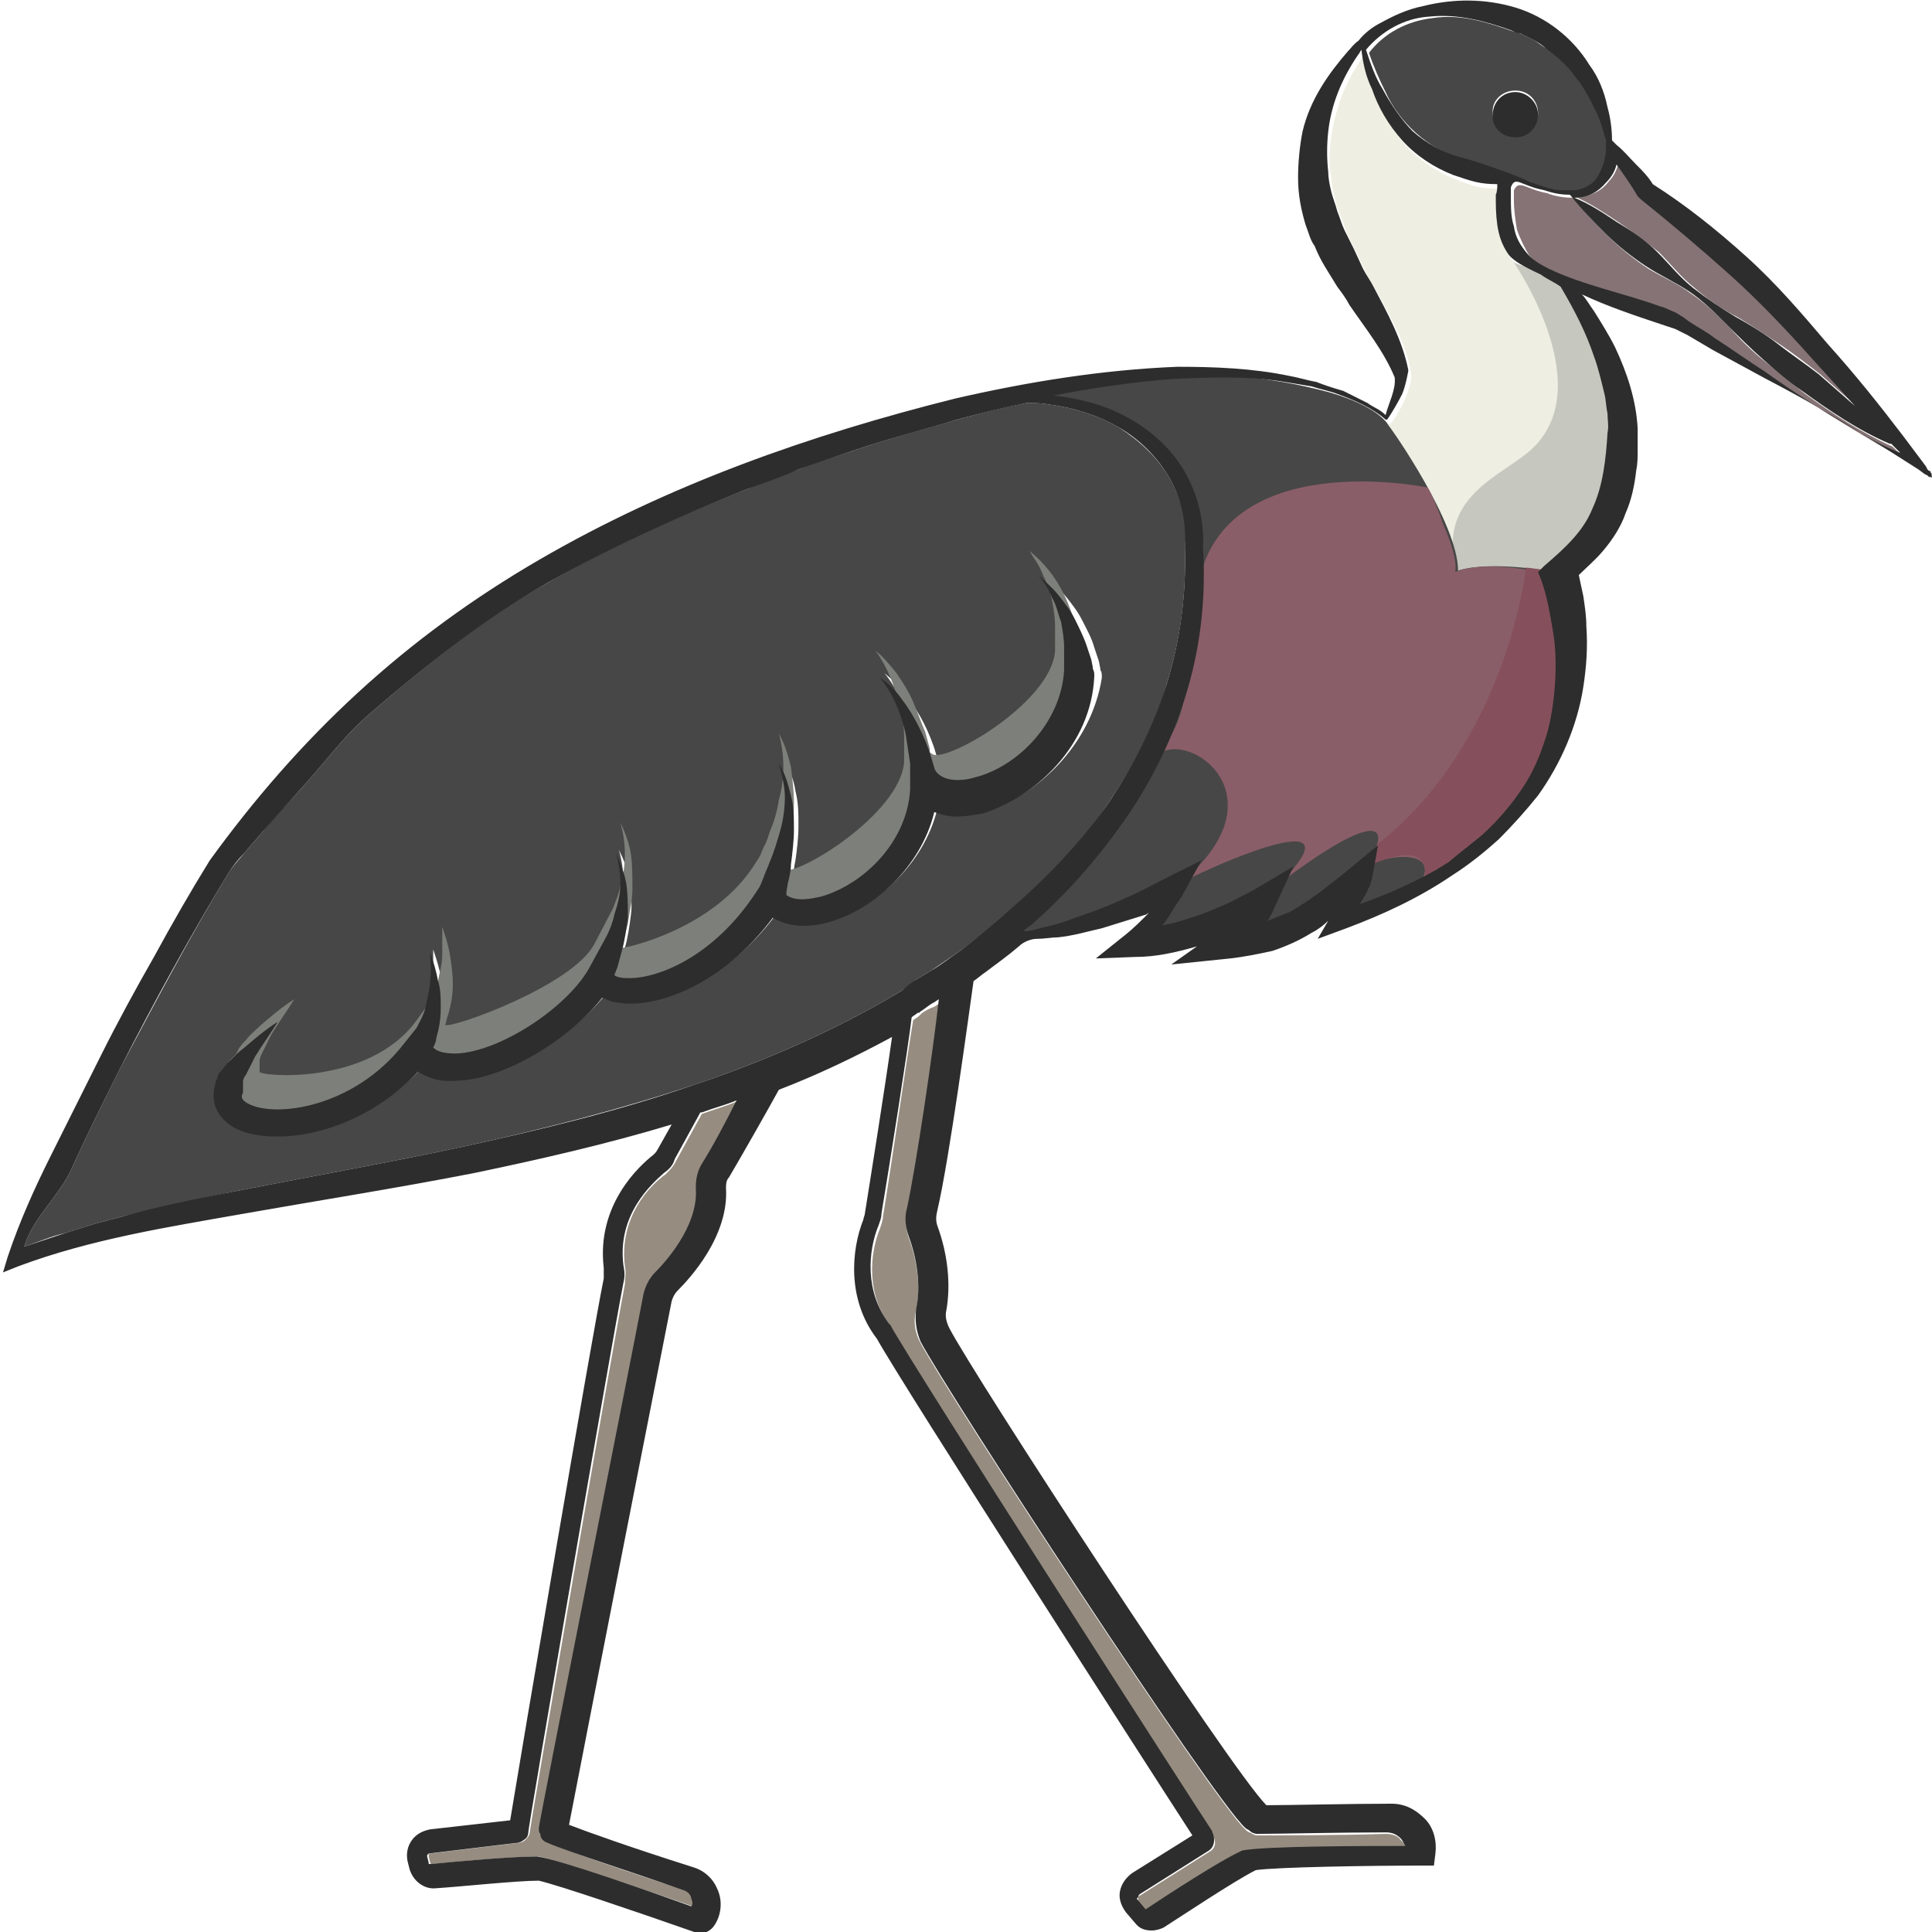 <?xml version="1.0" encoding="utf-8"?>
<!-- Generator: Adobe Illustrator 23.0.0, SVG Export Plug-In . SVG Version: 6.00 Build 0)  -->
<svg version="1.1" id="Layer_1" xmlns="http://www.w3.org/2000/svg" xmlns:xlink="http://www.w3.org/1999/xlink" x="0px" y="0px"
	 viewBox="0 0 128 128" 
width="128" height="128"
style="enable-background:new 0 0 128 128;" xml:space="preserve">
<style type="text/css">
	.st0{fill:#474747;}
	.st1{fill:#968C80;}
	.st2{fill:#857375;}
	.st3{fill:#7D7F7A;}
	.st4{fill:#EEEEE2;}
	.st5{fill:#C6C7BF;}
	.st6{fill:#8A5E68;}
	.st7{fill:#85505C;}
	.st8{fill:#E5B77A;}
	.st9{fill:#2D2D2D;}
</style>
<g>
	<path class="st0" d="M93.8,8.8c0.9,0.8,1.9,1.4,3.1,1.7c1.1,0.3,3.4,1.1,4.4,1.5c0.4,0.2,0.8,0.4,1.3,0.5c0.3,0.1,0.7,0.1,1,0.2
		c0.3,0,0.7,0.1,1,0c0.6-0.1,1.2-0.4,1.5-1c0.3-0.5,0.5-1.2,0.5-1.8l0-0.5c-0.2-0.7-0.5-1.3-0.7-2c-0.4-0.8-0.9-1.6-1.4-2.3
		c-0.5-0.7-1.2-1.3-1.9-1.8c-0.4-0.2-0.7-0.5-1.1-0.7l-0.6-0.3c-0.2-0.1-0.4-0.2-0.6-0.2c-1.7-0.6-3.5-1.2-5.4-0.9
		c-1.7,0.2-3.2,1-4.2,2.3c0.3,0.9,0.7,1.8,1.1,2.6C92.2,7,92.9,8,93.8,8.8z M100.4,6c0.9,0,1.5,0.7,1.5,1.5c0,0.8-0.7,1.5-1.5,1.5
		c-0.9,0-1.5-0.7-1.5-1.5C98.8,6.7,99.5,6,100.4,6z"/>
	<path class="st1" d="M46.5,73.8l-1.7,3.1c-0.2,0.4-0.4,0.6-0.7,0.9c-1,0.7-3.1,2.8-2.7,6.1c0.1,0.4,0,0.8,0,1.2
		c-0.8,4.1-6.3,36-6.3,36.3c0,0.2-0.2,0.4-0.3,0.5c-0.1,0.1-0.3,0.2-0.5,0.2l-5.8,0.7c-0.1,0-0.1,0-0.1,0.1c0,0,0,0.1,0,0.1l0.1,0.4
		c0,0.1,0.1,0.1,0.1,0.1c2-0.2,5.6-0.5,6.9-0.5l0.1,0l0.1,0c1.5,0.3,7.6,2.4,10.2,3.3c0-0.2,0-0.4,0-0.5c-0.1-0.2-0.2-0.5-0.6-0.6
		c-3.5-1.1-7.8-2.6-8.9-3.1c-0.3-0.1-0.4-0.3-0.5-0.6c-0.1-0.1-0.1-0.3-0.1-0.4c0.1-0.3,6.4-32.5,6.9-35.2c0.1-0.6,0.4-1.1,0.8-1.6
		c0.5-0.5,2.9-2.9,2.7-5.6c0-0.5,0.1-1.1,0.4-1.6c0.7-1.1,1.6-2.8,2.4-4.2C48.1,73.3,47.3,73.5,46.5,73.8
		C46.5,73.8,46.5,73.8,46.5,73.8z"/>
	<path class="st1" d="M61,67.2L61,67.2l-0.1,0.1c-0.1,0.1-0.3,0.2-0.4,0.3c-0.3,1.7-1.5,10-2,13c0,0.2-0.1,0.5-0.2,0.8
		c-0.7,1.7-0.9,4.4,0.7,6.5l0.1,0.1c1.4,2.6,21,33.1,21.2,33.4c0.1,0.1,0.1,0.2,0.1,0.3c0.2,0.4,0.1,0.8-0.3,1l-4.6,2.9
		c-0.1,0-0.1,0.1-0.1,0.2c0,0,0,0.1,0,0.2l0.5,0.6c1.5-1,4.9-3.2,6.2-3.8l0.2-0.1c1.5-0.3,8.3-0.3,10.8-0.3c0-0.2-0.1-0.3-0.3-0.5
		c-0.2-0.3-0.6-0.4-1-0.4c-2.9,0.1-7.4,0.1-8.5,0.1c0,0,0,0,0,0c-0.2,0-0.3-0.1-0.5-0.2c-0.1,0-0.2-0.1-0.3-0.2
		c-2.1-1.9-19.7-28.8-21.5-32.2c-0.4-0.7-0.5-1.5-0.3-2.2c0.3-1.4,0.1-3.2-0.5-4.8c-0.2-0.6-0.2-1.2-0.1-1.9
		c0.7-2.8,1.7-10.2,2.1-13.6l-0.3,0.2C61.6,66.8,61.2,67,61,67.2z"/>
	<path class="st2" d="M104.5,13.1C104.5,13.1,104.5,13,104.5,13.1c0.9,0.4,1.8,1,2.7,1.6c0.9,0.6,1.8,1.3,2.7,2
		c0.8,0.8,1.5,1.7,2.4,2.4c0.8,0.7,1.8,1.4,2.8,1.9c1,0.6,1.9,1.2,2.8,1.8c0.9,0.6,1.8,1.3,2.7,2c0.8,0.7,1.6,1.4,2.4,2.1l-2.9-3.2
		c-1.8-1.9-3.5-3.8-5.4-5.5c-1.9-1.8-3.9-3.4-5.9-5l-0.1-0.1l-0.1-0.1c-0.4-0.7-0.9-1.4-1.4-2.1c-0.1,0.4-0.3,0.8-0.6,1.1
		C106.1,12.7,105.3,13,104.5,13.1z"/>
	<path class="st0" d="M73.3,53.4c1.7-2.5,3.2-5.2,4-8.1c0.9-2.9,1.3-5.9,1.2-9l0-0.1l0,0c0.2-1.5-0.2-3.1-1-4.5
		c-0.8-1.4-2-2.5-3.4-3.4c-1.4-0.8-3-1.3-4.6-1.5c-0.5-0.1-1-0.1-1.5-0.1c-1.6,0.3-3.1,0.7-4.6,1.1c-2.4,0.7-4.7,1.3-7,2.1
		c-1.2,0.4-2.3,0.7-3.5,1.2c-1.1,0.4-2.3,0.8-3.4,1.3c-4.6,1.8-9,3.8-13.2,6.2c-4.3,2.4-8,5.4-11.7,8.6c-1.9,1.6-3.1,3.4-4.8,5.2
		c-0.8,0.9-1.7,1.8-2.4,2.7c-0.4,0.5-0.8,0.9-1.2,1.4c-0.4,0.5-0.8,0.9-1.1,1.4C12.6,62,10.3,66.4,8,70.7c-1.1,2.2-2.2,4.4-3.2,6.6
		c-0.8,1.9-2.6,3.3-3.2,5.3c0.9-0.3,1.8-0.7,2.7-0.9c0.6-0.2,1.3-0.4,1.9-0.6l1.9-0.5c2.5-0.6,5.1-1.2,7.6-1.7
		c5.1-1,10.2-1.9,15.3-3c5-1.1,10.1-2.4,14.9-4c4.8-1.6,9.6-3.7,13.9-6.3c0.4-0.3,0.6-0.4,0.9-0.7l1-0.6c0.6-0.4,1.3-0.9,1.9-1.3
		c1.2-0.9,2.4-1.8,3.6-2.8C69.5,58.1,71.6,55.9,73.3,53.4z M65.3,53.7c-0.6,0.2-1.1,0.2-1.7,0.2c-0.6,0-1.1-0.1-1.5-0.3
		c-0.9,3.7-4.1,6.5-7,7.3c-1.5,0.4-2.8,0.3-3.7-0.3c-3.4,4.6-8,6.1-10.4,5.6c-0.3-0.1-0.6-0.2-0.9-0.3c-2.2,2.8-6.5,5.3-9.6,5.5
		c-1.2,0.1-2-0.2-2.6-0.6c-2.8,3-6.5,4.3-9.3,4.3c-1.2,0-2.2-0.2-2.9-0.6c-1.2-0.7-1.6-1.8-1.2-3c0,0,0,0,0,0c0,0,0,0,0,0
		c0,0,0,0,0,0c0,0,0,0,0-0.1c0-0.1,0.1-0.2,0.1-0.2c0.1-0.2,0.2-0.3,0.2-0.4c0.2-0.2,0.3-0.4,0.5-0.6c0.4-0.4,0.7-0.7,1.1-1
		c0.7-0.6,1.5-1.1,2.2-1.7c-0.5,0.8-1.1,1.5-1.5,2.3c-0.2,0.4-0.5,0.8-0.6,1.2c-0.1,0.2-0.2,0.4-0.2,0.5c0,0.1,0,0.2,0,0.2
		c0,0,0,0,0,0.1c0,0,0,0.1,0,0.3c0,0,0,0,0,0c0,0,0,0.1,0,0.1c-0.1,0.3-0.1,0.5,0.3,0.7c1.8,1,7.1,0.2,10.4-4l0.8-1l0,0
		c0.2-0.4,0.5-0.9,0.6-1.4c0.2-0.6,0.3-1.2,0.3-1.8c0-0.6,0-1.2,0-1.8c0.2,0.6,0.4,1.2,0.5,1.8c0.1,0.6,0.2,1.3,0.2,1.9
		c0,0.7-0.1,1.3-0.3,2c-0.1,0.2-0.1,0.4-0.2,0.6c0.4,0.3,0.9,0.4,1.5,0.4c2.9-0.1,7.3-3,8.8-5.6l1.2-2.2c0.2-0.5,0.4-0.9,0.5-1.4
		c0.2-0.7,0.3-1.3,0.4-2c0-0.7-0.1-1.4-0.3-2.1c0.3,0.6,0.6,1.3,0.7,2.1c0.1,0.7,0.2,1.5,0.1,2.2c-0.1,0.8-0.2,1.5-0.4,2.2
		c-0.1,0.4-0.2,0.7-0.3,1.1L41,64.3l0,0c0.1,0.1,0.4,0.1,0.8,0.2c1.9,0.1,5.7-1.4,8.6-5.7l0.2-0.3l0.1-0.2l0.2-0.5
		c0.2-0.3,0.3-0.7,0.4-1c0.3-0.7,0.5-1.4,0.7-2.1c0.2-0.7,0.3-1.4,0.3-2.2c0-0.7-0.1-1.5-0.4-2.2c0.4,0.6,0.7,1.4,0.8,2.1
		c0.2,0.8,0.2,1.5,0.2,2.3c0,0.8-0.1,1.6-0.2,2.3c-0.1,0.4-0.1,0.8-0.2,1.2l-0.1,0.6l0,0.2c0.7,0.5,1.8,0.2,2.3,0.1
		c2.7-0.8,5.6-3.6,5.9-7.1l0-0.2l0-0.5c0-0.3,0-0.7,0-1c-0.1-0.7-0.1-1.3-0.3-2c-0.3-1.3-0.8-2.6-1.7-3.7c0.5,0.4,1,0.9,1.5,1.5
		c0.4,0.6,0.8,1.2,1.1,1.8c0.3,0.6,0.6,1.3,0.8,2c0.1,0.3,0.2,0.7,0.3,1l0.1,0.2c0,0,0,0.1,0.1,0.1c0.6,0.9,2,0.6,2.6,0.4
		c2.7-0.8,5.6-3.6,5.9-7.1l0,0l0-0.1l0-0.2l0-0.4c0-0.3,0-0.6,0-0.8c0-0.6-0.1-1.1-0.2-1.7c-0.1-0.6-0.3-1.1-0.6-1.6
		c-0.2-0.5-0.6-1-0.9-1.5c0.5,0.4,0.9,0.8,1.3,1.3c0.4,0.5,0.8,1,1.1,1.6c0.3,0.6,0.6,1.1,0.8,1.8c0.1,0.3,0.2,0.6,0.3,0.9l0.1,0.5
		l0,0.1c0.1,0.1,0.1,0.3,0.1,0.5C72.3,49.4,68.6,52.8,65.3,53.7z"/>
	<path class="st3" d="M64.6,52c-0.6,0.2-1.1,0.2-1.6,0.2c-0.5,0-1-0.1-1.5-0.3c-0.9,3.8-4,6.6-6.8,7.5c-1.4,0.4-2.7,0.3-3.6-0.3
		c-3.3,4.7-7.8,6.2-10,5.7c-0.3-0.1-0.6-0.2-0.9-0.3c-2.1,2.9-6.3,5.4-9.3,5.6c-1.2,0.1-2-0.2-2.5-0.6c-2.7,3.1-6.2,4.4-9,4.4
		c-1.1,0-2.1-0.2-2.8-0.6c-1.1-0.7-1.6-1.8-1.1-3.1c0,0,0,0,0,0c0,0,0,0,0,0c0,0,0,0,0,0c0,0,0,0,0-0.1c0-0.1,0.1-0.2,0.1-0.2
		c0.1-0.2,0.2-0.3,0.2-0.4c0.2-0.3,0.3-0.4,0.5-0.6c0.3-0.4,0.7-0.7,1-1c0.7-0.6,1.4-1.2,2.2-1.7c-0.5,0.8-1,1.5-1.5,2.3
		c-0.2,0.4-0.4,0.8-0.6,1.2c-0.1,0.2-0.2,0.4-0.2,0.6c0,0.1,0,0.2,0,0.2c0,0,0,0,0,0.1c0,0,0,0.1,0,0.3c0,0,0,0,0,0c0,0,0,0.1,0,0.1
		c-0.1,0.3,7.2,1,10.4-3.4l0.8-1.1l0,0c0.2-0.4,0.4-0.9,0.6-1.4c0.1-0.6,0.3-1.2,0.3-1.8c0-0.6,0-1.2,0-1.9c0.2,0.6,0.4,1.2,0.5,1.8
		c0.1,0.6,0.2,1.3,0.2,2c0,0.7-0.1,1.3-0.3,2c-0.1,0.2-0.1,0.4-0.2,0.7c0.3,0.3,8.5-2.6,9.9-5.4l1.2-2.3c0.2-0.5,0.4-1,0.5-1.5
		c0.2-0.7,0.3-1.4,0.3-2.1c0-0.7-0.1-1.4-0.3-2.1c0.3,0.6,0.6,1.4,0.7,2.1c0.1,0.7,0.1,1.5,0.1,2.3c0,0.8-0.2,1.5-0.3,2.3
		c-0.1,0.4-0.2,0.7-0.3,1.1l-0.2,0.5l0,0c0.1,0.1,6.3-1.2,9-5.7l0.2-0.3l0.1-0.2l0.2-0.5c0.2-0.3,0.3-0.7,0.4-1
		c0.3-0.7,0.5-1.4,0.6-2.1c0.2-0.7,0.3-1.5,0.3-2.2c0-0.7-0.1-1.5-0.3-2.2c0.4,0.7,0.6,1.4,0.8,2.2c0.1,0.8,0.2,1.6,0.2,2.4
		c0,0.8-0.1,1.6-0.2,2.4c-0.1,0.4-0.1,0.8-0.2,1.2l-0.2,0.8c0.7,0.5,7.6-3.6,7.9-7.1l0-0.2l0-0.5c0-0.3,0-0.7,0-1
		c0-0.7-0.1-1.3-0.3-2c-0.3-1.3-0.8-2.6-1.6-3.7c0.5,0.4,1,1,1.4,1.5c0.4,0.6,0.8,1.2,1.1,1.9c0.3,0.7,0.5,1.3,0.8,2
		c0.1,0.4,0.2,0.7,0.3,1.1l0,0.2c0,0,0,0.1,0.1,0.1c0.6,0.9,8-3.3,8.2-6.8l0,0l0-0.1l0-0.2l0-0.4c0-0.3,0-0.6,0-0.9
		c0-0.6-0.1-1.2-0.2-1.7c-0.1-0.6-0.3-1.1-0.6-1.7c-0.2-0.6-0.6-1.1-0.9-1.6c0.5,0.4,0.9,0.8,1.3,1.3c0.4,0.5,0.7,1,1,1.6
		c0.3,0.6,0.5,1.2,0.7,1.8c0.1,0.3,0.2,0.6,0.3,0.9l0.1,0.5l0,0.1c0.1,0.1,0.1,0.3,0.1,0.5C71.4,47.6,67.9,51.1,64.6,52z"/>
	<path class="st4" d="M102.3,18.5c-0.6-0.4-1.8-0.8-2.2-1.4c-0.4-0.6-0.6-1.2-0.7-1.9c-0.1-0.7-0.1-1.3-0.1-2c0-0.2,0-0.5,0.1-0.7
		c-1.2,0-1.7-0.1-2.9-0.6c-1.3-0.5-2.5-1.3-3.4-2.3c-0.9-1-1.6-2.2-2-3.4c-0.3-0.9-0.5-1.7-0.7-2.6c-0.1,0.1-0.1,0.2-0.2,0.3
		c-1.1,1.6-1.7,3.3-2,5.1c-0.1,0.9-0.2,1.8,0,2.7c0,0.4,0.1,0.9,0.2,1.3c0.1,0.4,0.2,0.9,0.4,1.3c0.2,0.4,0.3,0.9,0.5,1.3
		c0.2,0.4,0.4,0.8,0.6,1.2l0.6,1.3c0.2,0.4,0.4,0.8,0.7,1.2c0.9,1.7,2,3.5,2.3,5.5l0,0.1l0,0c0,0.5-0.2,1-0.4,1.5
		c-0.2,0.5-0.7,1.4-1,1.7c0,0,0,0,0,0c0,0,0,0,0,0c0,0,0,0,0,0c0,0,0,0,0,0c0,0,0,0-0.1,0c0,0,0,0,0,0c0,0,0,0,0,0c0,0,0,0,0,0l0,0
		c-0.9-0.8-2-1.3-3.2-1.7c-0.6-0.2-1.2-0.3-1.7-0.5c-0.6-0.1-1.2-0.2-1.8-0.3c-2.4-0.4-4.9-0.3-7.3-0.2c-2.7,0.2-5.4,0.6-8,1.1
		c1.6,0.2,3.3,0.6,4.8,1.4c1.5,0.8,2.9,2,3.8,3.5c0.9,1.5,1.4,3.3,1.3,5.1c0.2,3.2-0.1,6.4-1,9.4c-0.9,3.1-2.3,6-4.1,8.6
		c-1.8,2.6-3.9,5-6.3,7.1c-0.1,0.1-0.3,0.3-0.5,0.4c0.5-0.1,1-0.2,1.5-0.3c0.9-0.3,1.8-0.6,2.8-0.9c0.9-0.4,1.8-0.7,2.7-1.1
		c0.9-0.4,1.8-0.9,2.6-1.3l2.2-1.1l-1.2,2.2c-0.2,0.4-0.4,0.8-0.7,1.1c-0.2,0.3-0.5,0.7-0.7,1c0.6-0.2,1.3-0.3,1.9-0.5
		c0.7-0.2,1.4-0.5,2.1-0.8c0.7-0.3,1.4-0.6,2-1l2.8-1.6l-1.3,2.8c-0.1,0.3-0.2,0.4-0.3,0.6c0,0.1-0.1,0.1-0.1,0.2
		c0.5-0.2,1-0.4,1.4-0.6c0.7-0.4,1.4-0.9,2.1-1.4c0.7-0.5,1.4-1.1,2-1.6l1.7-1.4l-0.4,2.2c-0.1,0.3-0.1,0.4-0.2,0.6
		c-0.1,0.2-0.1,0.3-0.2,0.4c-0.1,0.2-0.3,0.5-0.4,0.7c1.8-0.6,3.5-1.3,5.1-2.3l0.8-0.5l0.8-0.5c0.5-0.4,1-0.8,1.5-1.2
		c0.9-0.9,1.8-1.8,2.5-2.8c0.7-1,1.3-2.2,1.7-3.4c0.4-1.2,0.6-2.4,0.7-3.6c0.1-1.2,0.1-2.5-0.1-3.7c-0.2-1.2-0.4-2.5-0.8-3.5
		l-0.2-0.5l0.4-0.4c1.3-1.2,2.6-2.3,3.2-3.8c0.6-1.5,0.9-3.3,1-5c0-0.4,0-0.8,0-1.3c-0.1-0.4-0.1-0.8-0.2-1.3
		c-0.2-0.8-0.4-1.7-0.7-2.5c-0.5-1.5-1.2-2.9-2-4.2C103.2,19.1,102.7,18.8,102.3,18.5z"/>
	<path class="st2" d="M125.4,29.6C125.4,29.7,125.4,29.7,125.4,29.6c-2.2-1-4-2.2-5.8-3.5c-0.9-0.7-1.7-1.4-2.6-2.1
		c-0.9-0.7-1.7-1.5-2.4-2.3c-0.8-0.8-1.6-1.6-2.5-2.2c-0.9-0.7-1.9-1.1-2.9-1.7c-0.9-0.6-1.8-1.3-2.6-2.1c-0.8-0.8-1.6-1.6-2.3-2.5
		c0,0-0.1-0.1-0.1-0.1c-0.6,0-1.2-0.1-1.7-0.3c-0.5-0.1-0.8-0.2-1.3-0.4c-0.5-0.2-0.7-0.2-0.9,0.2c0,0.2,0,0.5,0,0.7
		c0,0.6,0.1,1.3,0.2,1.9c0.2,0.6,0.5,1.2,0.8,1.7c0.4,0.5,0.9,0.8,1.5,1.1c2.3,1.1,4.8,1.6,7.4,2.5c0.3,0.1,0.6,0.2,1,0.4
		c0.2,0.1,0.3,0.2,0.5,0.3l0.4,0.3c0.6,0.4,1.1,0.7,1.7,1.1c1.1,0.7,2.2,1.5,3.3,2.2c2.2,1.5,4.4,2.9,6.6,4.2c0.8,0.5,1.7,1,2.5,1.4
		L125.4,29.6C125.4,29.6,125.4,29.6,125.4,29.6z"/>
	<path class="st5" d="M100.3,17.4c0,0,5.9,8.5,0.9,12.6c-2.1,1.7-6,3.1-4.7,7.9c4.4,2.4,7.2-0.2,7.3-0.4c0.1-0.3,3.3-4,3.3-7.3
		s-0.9-6.8-1.9-8.2c-1-1.4-1.8-3.3-2-3.4C103.1,18.4,100.3,17.4,100.3,17.4z"/>
	<path class="st0" d="M92,28.2c0.2,0.2,4.6,6.5,4.6,9.6c2.3-0.7,6.4,0.1,6.4,0.1s2,7.3,0.1,10.8s-2.9,7.4-13.8,12.1
		c-0.1-0.9,0.5-2,0.4-2c-0.2,0-7.1,3.9-8.5,3.8c1.7-1.3,2.3-2.3,2.2-2.3s-7.1,2.4-8.2,2c1.4-1.3,2-2.9,1.9-2.9s-5.8,3-10.2,2.6
		c3.6-3.5,9-7.7,10.4-13.7c1.4-6,1.9-10.2,1.7-15.1c-0.6-1.8-3.4-6.4-11.6-7C75.7,25,80.6,24,88.1,26C91.5,27,92,28.2,92,28.2z"/>
	<path class="st6" d="M94.6,32.3c0,0-13.9-2.9-15.3,6.9c-0.6,7.8-1.1,8.9-2.6,10.8c2.1-1.7,8.4,2.8,1.5,8.5c3.1-1.6,11.9-5.3,6.6,0
		c5.8-4.4,7.8-4.4,5.7-1.1c2.2-1.1,5.1-0.8,3.4,1.3c3.2-1.8,6.4-4.1,8-7.5c1.6-3.4,2.2-9.9,1.4-13c-4.9-1.3-6.9-0.3-6.9-0.3
		s0.3-0.7-0.8-3.2C95.1,33.2,94.6,32.3,94.6,32.3z"/>
	<path class="st7" d="M101.1,37.6c0,0-1.2,11.5-9.8,18.3c-0.3,0.4-0.9,1.6-0.9,1.6s4.2-2.2,4,0.5c1.2-0.2,5.5-2.5,8-7.6
		c0.8-1.9,1.7-11.4,1.2-12.5C103.2,37.9,103.5,37.9,101.1,37.6z"/>
	<path class="st8" d="M52.2,59.1C52.2,59.1,52.2,59.1,52.2,59.1C52.2,59,52.2,59,52.2,59.1C52.2,59,52.2,59,52.2,59.1z"/>
	<path class="st9" d="M100.4,9.1c0.9,0,1.5-0.7,1.5-1.5c0-0.8-0.7-1.5-1.5-1.5c-0.9,0-1.5,0.7-1.5,1.5C98.8,8.4,99.5,9.1,100.4,9.1z
		"/>
	<path class="st9" d="M127.9,31.3c0-0.1,0-0.1-0.1-0.1l-0.1-0.1l-0.1-0.2l-0.3-0.4l-1.2-1.6c-1.6-2.1-3.2-4.1-5-6.1
		c-1.7-2-3.4-4-5.4-5.8c-2-1.8-4-3.4-6.2-4.8c-0.3-0.5-0.7-0.9-1.1-1.3c-0.4-0.4-0.8-0.9-1.3-1.3l-0.3-0.3c0-0.7-0.1-1.5-0.3-2.2
		c-0.2-1-0.6-2-1.2-2.8c-1.1-1.8-2.9-3.2-4.9-3.8c-2-0.6-4.1-0.6-6.1-0.1c-1,0.2-1.9,0.6-2.8,1.1c-0.6,0.3-1.1,0.7-1.5,1.2
		c0,0,0,0,0,0c-0.3,0.2-0.5,0.5-0.7,0.7c-1.3,1.5-2.5,3.2-3,5.3c-0.2,1-0.3,2.1-0.3,3.1c0,1.1,0.2,2.1,0.5,3.1
		c0.2,0.5,0.3,1,0.6,1.4c0.2,0.5,0.4,0.9,0.7,1.4l0.8,1.3c0.3,0.4,0.6,0.8,0.8,1.2c1.1,1.6,2.3,3.1,3,4.8c0.1,0.8-0.4,1.7-0.6,2.5
		c-0.4-0.4-0.8-0.5-1.2-0.8L89,25.9c-0.7-0.2-1.3-0.4-1.8-0.6c-0.6-0.1-1.2-0.3-1.8-0.4c-2.4-0.5-4.9-0.6-7.4-0.6
		c-5,0.2-9.9,1-14.7,2.1c-9.6,2.4-19,5.7-27.6,10.7c-4.3,2.5-8.3,5.4-12,8.8c-3.7,3.4-6.9,7.1-9.8,11.1c-1.3,2.1-2.5,4.2-3.7,6.4
		c-1.2,2.1-2.4,4.3-3.5,6.5c-1.1,2.2-2.2,4.4-3.3,6.6c-1.1,2.2-2.1,4.4-2.9,6.8l-0.3,1l1-0.4c4.8-1.8,9.9-2.6,15-3.5
		c5.1-0.9,10.2-1.7,15.3-2.7c4.3-0.9,8.7-1.9,13-3.2l-0.9,1.6c-0.1,0.2-0.2,0.3-0.3,0.4c-0.9,0.7-3.8,3.3-3.3,7.5c0,0.3,0,0.5,0,0.7
		c-0.8,3.9-5.5,31.6-6.2,35.9l-5.3,0.6c-0.5,0.1-0.9,0.3-1.2,0.7c-0.3,0.4-0.4,0.9-0.3,1.4l0.1,0.4c0.2,0.9,1,1.5,1.8,1.4
		c1.6-0.1,5.3-0.5,6.8-0.5c1.3,0.3,6.3,2,10.3,3.4c0.1,0,0.2,0.1,0.4,0.1c0.3,0,0.7-0.2,0.9-0.5c0.5-0.7,0.6-1.7,0.2-2.5
		c-0.3-0.7-0.9-1.2-1.6-1.4c-4.1-1.3-6.9-2.3-8.2-2.8c0.8-4.2,6.3-32.2,6.8-34.7c0.1-0.3,0.2-0.5,0.4-0.7c0.8-0.8,3.4-3.6,3.2-6.8
		c0-0.2,0-0.5,0.2-0.7c1-1.7,2.7-4.7,3.3-5.8c2.6-1,5.1-2.2,7.5-3.5c-0.4,2.9-1.4,9.2-1.8,11.7c0,0.1-0.1,0.3-0.1,0.4
		c-0.8,2-1.1,5.3,0.9,7.9c1.6,2.9,18.3,28.9,20.9,32.9l-4,2.5c-0.4,0.3-0.7,0.7-0.8,1.2c-0.1,0.5,0.1,1,0.4,1.4l0.6,0.7
		c0.3,0.4,0.7,0.5,1.1,0.5c0.3,0,0.6-0.1,0.8-0.2c1.1-0.7,4.7-3.1,6.1-3.8c1.4-0.2,7.4-0.3,11.1-0.3l0.7,0l0.1-0.8
		c0.1-0.8-0.1-1.7-0.7-2.3c-0.6-0.6-1.3-1-2.2-1c-2.7,0-6.8,0.1-8.3,0.1c-2.4-2.4-19.4-28.5-21-31.6c-0.2-0.4-0.3-0.8-0.2-1.2
		c0.3-1.7,0.1-3.7-0.6-5.6c-0.1-0.3-0.1-0.6,0-1c0.8-3.4,2.1-13.1,2.4-15.2c0.3-0.2,0.5-0.4,0.8-0.6c0.8-0.6,1.5-1.1,2.2-1.7
		c0.3-0.3,0.8-0.5,1.2-0.5c0.5,0,1-0.1,1.4-0.1c1-0.1,2-0.4,2.9-0.6c1-0.3,1.9-0.6,2.9-0.9c0.1,0,0.1-0.1,0.2-0.1
		c-0.5,0.5-1,1-1.5,1.4l-2,1.6l2.6-0.1c1.4,0,2.7-0.3,4.1-0.7l-1.7,1.2l3.9-0.4c0.9-0.1,1.9-0.3,2.8-0.5c0.9-0.3,1.8-0.7,2.6-1.2
		c0.4-0.2,0.8-0.5,1.1-0.8l-0.7,1.2l1.9-0.7c2.4-0.9,4.8-2,7-3.5c1.1-0.7,2.1-1.5,3.1-2.4c0.9-0.9,1.8-1.9,2.6-2.9
		c1.5-2.1,2.6-4.6,3-7.2c0.2-1.3,0.3-2.6,0.2-4c0-0.7-0.1-1.3-0.2-2c-0.1-0.5-0.2-0.9-0.3-1.4c0.5-0.5,1.1-1,1.6-1.6
		c0.6-0.7,1.2-1.6,1.5-2.5c0.4-0.9,0.6-1.9,0.7-2.8c0.1-0.5,0.1-0.9,0.1-1.4l0-0.7c0-0.2,0-0.5,0-0.7c-0.1-1.9-0.7-3.7-1.5-5.4
		c-0.4-0.8-0.9-1.6-1.4-2.4c-0.3-0.4-0.5-0.8-0.8-1.1c1.7,0.8,3.5,1.4,5.3,2c0.3,0.1,0.6,0.2,0.9,0.3l0.4,0.2l0.4,0.2l1.7,1l3.5,1.9
		c2.3,1.2,4.6,2.5,6.8,3.9c1.1,0.7,2.2,1.4,3.3,2.1l0.4,0.3l0.2,0.1l0.1,0.1l0.1,0c0,0,0,0,0.2,0.1c0.1,0,0.2,0,0.2,0
		C127.8,31.9,128.1,31.4,127.9,31.3L127.9,31.3z M107.1,10.9c0.5,0.7,1,1.4,1.4,2.1l0.1,0.1l0.1,0.1c2,1.6,4,3.3,5.9,5
		c1.9,1.7,3.7,3.6,5.4,5.5l2.9,3.2c-0.8-0.7-1.6-1.4-2.4-2.1c-0.9-0.7-1.8-1.3-2.7-2c-0.9-0.7-1.9-1.3-2.8-1.8
		c-1-0.6-1.9-1.2-2.8-1.9c-0.9-0.7-1.6-1.6-2.4-2.4c-0.8-0.8-1.7-1.4-2.7-2c-0.9-0.6-1.8-1.2-2.8-1.6c0,0,0.1,0,0.1,0
		c0.8,0,1.5-0.4,2-1C106.8,11.7,107,11.3,107.1,10.9z M94.7,1.1c1.9-0.2,3.7,0.3,5.4,0.9c0.2,0.1,0.4,0.2,0.6,0.2l0.6,0.3
		c0.4,0.2,0.8,0.4,1.1,0.7c0.7,0.5,1.4,1.1,1.9,1.8c0.6,0.7,1,1.5,1.4,2.3c0.3,0.6,0.5,1.3,0.7,2l0,0.5c0,0.6-0.2,1.3-0.5,1.8
		c-0.3,0.6-0.9,0.9-1.5,1c-0.3,0-0.7,0-1,0c-0.3,0-0.7-0.1-1-0.2c-0.4-0.1-0.9-0.3-1.3-0.5c-1-0.4-3.2-1.2-4.4-1.5
		c-1.1-0.3-2.2-0.9-3.1-1.7C92.9,8,92.2,7,91.6,5.9c-0.5-0.8-0.8-1.7-1.1-2.6C91.5,2.1,93,1.2,94.7,1.1z M46.5,77.1
		c-0.3,0.5-0.4,1-0.4,1.6c0.2,2.6-2.2,5.1-2.7,5.6c-0.4,0.4-0.7,1-0.8,1.6c-0.5,2.7-6.9,34.9-6.9,35.2c0,0.2,0,0.3,0.1,0.4
		c0,0.3,0.2,0.5,0.5,0.6c1.1,0.5,5.5,1.9,8.9,3.1c0.4,0.1,0.6,0.4,0.6,0.6c0.1,0.2,0.1,0.4,0,0.5c-2.5-0.9-8.7-3.1-10.2-3.3l-0.1,0
		l-0.1,0c-1.4,0-4.9,0.3-6.9,0.5c-0.1,0-0.1,0-0.1-0.1l-0.1-0.4c0-0.1,0-0.1,0-0.1c0,0,0.1-0.1,0.1-0.1l5.8-0.7
		c0.2,0,0.4-0.1,0.5-0.2c0.2-0.1,0.3-0.3,0.3-0.5C35,121,40.5,89.1,41.3,85c0.1-0.4,0.1-0.7,0-1.2c-0.4-3.3,1.8-5.3,2.7-6.1
		c0.3-0.2,0.6-0.5,0.7-0.9l1.7-3.1c0,0,0,0,0.1,0c0.8-0.3,1.6-0.5,2.3-0.8C48.1,74.3,47.2,76,46.5,77.1z M60.1,80
		c-0.2,0.7-0.1,1.3,0.1,1.9c0.6,1.6,0.8,3.4,0.5,4.8c-0.1,0.8,0,1.5,0.3,2.2c1.8,3.4,19.3,30.2,21.5,32.2c0.1,0.1,0.2,0.1,0.3,0.2
		c0.1,0.1,0.3,0.2,0.5,0.2c0,0,0,0,0,0c1.2,0,5.6-0.1,8.5-0.1c0.4,0,0.7,0.1,1,0.4c0.1,0.1,0.2,0.3,0.3,0.5c-2.5,0-9.3,0-10.8,0.3
		l-0.2,0.1c-1.3,0.6-4.7,2.8-6.2,3.8l-0.5-0.6c-0.1-0.1-0.1-0.1,0-0.2c0,0,0-0.1,0.1-0.2l4.6-2.9c0.3-0.2,0.4-0.6,0.3-1
		c0-0.1-0.1-0.2-0.1-0.3C80,120.9,60.4,90.4,59,87.8l-0.1-0.1c-1.6-2.1-1.4-4.8-0.7-6.5c0.1-0.3,0.2-0.5,0.2-0.8
		c0.5-3,1.8-11.2,2-13c0.1-0.1,0.3-0.2,0.4-0.3l0.1,0l0.1-0.1c0.2-0.1,0.5-0.4,0.9-0.6l0.3-0.2C61.8,69.8,60.7,77.2,60.1,80z
		 M63.6,63c-0.6,0.4-1.2,0.9-1.9,1.3l-1,0.6c-0.3,0.2-0.6,0.4-0.9,0.7c-4.3,2.6-9.1,4.7-13.9,6.3c-4.9,1.7-9.9,2.9-14.9,4
		c-5.1,1.1-10.2,2-15.3,3c-2.6,0.5-5.1,1-7.6,1.7l-1.9,0.5c-0.6,0.2-1.3,0.4-1.9,0.6c-0.9,0.3-1.8,0.6-2.7,0.9
		c0.6-2,2.4-3.4,3.2-5.3c1-2.2,2.1-4.4,3.2-6.6c2.2-4.3,4.6-8.7,7.1-12.8c0.3-0.5,0.7-1,1.1-1.4c0.4-0.5,0.8-0.9,1.2-1.4
		c0.8-0.9,1.6-1.8,2.4-2.7c1.7-1.8,2.9-3.6,4.8-5.2c3.7-3.2,7.5-6.2,11.7-8.6c4.3-2.4,8.7-4.4,13.2-6.2c1.1-0.4,2.3-0.8,3.4-1.3
		c1.1-0.4,2.3-0.8,3.5-1.2c2.3-0.8,4.7-1.4,7-2.1c1.5-0.4,3.1-0.8,4.6-1.1c0.5,0,1,0,1.5,0.1c1.6,0.2,3.2,0.7,4.6,1.5
		c1.4,0.8,2.6,2,3.4,3.4c0.8,1.4,1.1,3,1,4.5l0,0l0,0.1c0.1,3-0.3,6.1-1.2,9c-0.9,2.9-2.3,5.6-4,8.1c-1.8,2.5-3.9,4.7-6.2,6.7
		C66,61.1,64.8,62.1,63.6,63z M105.6,23.6c0.3,0.8,0.5,1.7,0.7,2.5c0.1,0.4,0.1,0.8,0.2,1.3c0,0.4,0.1,0.8,0,1.3
		c-0.1,1.7-0.3,3.5-1,5c-0.6,1.5-1.8,2.6-3.2,3.8l-0.4,0.4l0.2,0.5c0.4,1.1,0.6,2.3,0.8,3.5c0.2,1.2,0.2,2.5,0.1,3.7
		c-0.1,1.2-0.3,2.5-0.7,3.6c-0.4,1.2-0.9,2.3-1.7,3.4c-0.7,1-1.6,2-2.5,2.8c-0.5,0.4-1,0.8-1.5,1.2L96,57.1l-0.8,0.5
		c-1.6,0.9-3.4,1.7-5.1,2.3c0.1-0.2,0.3-0.5,0.4-0.7c0.1-0.1,0.1-0.3,0.2-0.4c0.1-0.2,0.1-0.3,0.2-0.6l0.4-2.2l-1.7,1.4
		c-0.7,0.6-1.4,1.1-2,1.6c-0.7,0.5-1.4,1-2.1,1.4C85,60.6,84.5,60.8,84,61c0-0.1,0.1-0.1,0.1-0.2c0.1-0.2,0.2-0.3,0.3-0.6l1.3-2.8
		L83,59c-0.6,0.3-1.3,0.7-2,1c-0.7,0.3-1.4,0.6-2.1,0.8c-0.6,0.2-1.2,0.4-1.9,0.5c0.3-0.3,0.5-0.7,0.7-1c0.2-0.4,0.5-0.7,0.7-1.1
		l1.2-2.2l-2.2,1.1c-0.8,0.4-1.7,0.9-2.6,1.3c-0.9,0.4-1.8,0.8-2.7,1.1c-0.9,0.3-1.8,0.7-2.8,0.9c-0.5,0.1-1,0.3-1.5,0.3
		c0.1-0.1,0.3-0.3,0.5-0.4c2.4-2.1,4.5-4.5,6.3-7.1c1.8-2.6,3.2-5.5,4.1-8.6c0.9-3.1,1.2-6.3,1-9.4c0.1-1.8-0.4-3.6-1.3-5.1
		c-0.9-1.5-2.3-2.7-3.8-3.5c-1.5-0.8-3.1-1.2-4.8-1.4c2.6-0.5,5.3-0.9,8-1.1c2.4-0.1,4.9-0.2,7.3,0.2c0.6,0.1,1.2,0.2,1.8,0.3
		c0.6,0.2,1.2,0.3,1.7,0.5c1.1,0.4,2.3,0.9,3.2,1.7l0,0c0,0,0,0,0,0c0,0,0,0,0,0c0,0,0,0,0,0c0,0,0,0,0.1,0c0,0,0,0,0,0c0,0,0,0,0,0
		c0,0,0,0,0,0c0,0,0,0,0,0c0.3-0.4,0.8-1.3,1-1.7c0.2-0.5,0.3-1,0.4-1.5l0,0l0-0.1c-0.4-2-1.4-3.8-2.3-5.5c-0.2-0.4-0.5-0.8-0.7-1.2
		l-0.6-1.3c-0.2-0.4-0.4-0.8-0.6-1.2c-0.2-0.4-0.3-0.8-0.5-1.3c-0.1-0.4-0.3-0.9-0.4-1.3c-0.1-0.4-0.2-0.9-0.2-1.3
		c-0.1-0.9-0.1-1.8,0-2.7c0.2-1.8,0.9-3.5,2-5.1c0.1-0.1,0.1-0.2,0.2-0.3c0.1,0.9,0.3,1.8,0.7,2.6c0.4,1.2,1.1,2.4,2,3.4
		c0.9,1,2.1,1.8,3.4,2.3c1.2,0.4,1.7,0.6,2.9,0.6c0,0.2,0,0.5-0.1,0.7c0,0.7,0,1.3,0.1,2c0.1,0.7,0.3,1.3,0.7,1.9
		c0.4,0.6,1.6,1.1,2.2,1.4c0.4,0.3,0.9,0.5,1.3,0.8C104.4,20.7,105.1,22.1,105.6,23.6z M123.5,28.8c-2.3-1.3-4.5-2.7-6.6-4.2
		c-1.1-0.7-2.2-1.5-3.3-2.2c-0.5-0.4-1.1-0.7-1.7-1.1l-0.4-0.3c-0.2-0.1-0.3-0.2-0.5-0.3c-0.3-0.1-0.6-0.3-1-0.4
		c-2.5-0.9-5.1-1.4-7.4-2.5c-0.6-0.3-1.1-0.6-1.5-1.1c-0.4-0.5-0.7-1-0.8-1.7c-0.2-0.6-0.2-1.3-0.2-1.9c0-0.2,0-0.5,0-0.7
		c0.2-0.5,0.4-0.4,0.9-0.2c0.5,0.2,0.8,0.3,1.3,0.4c0.6,0.2,1.1,0.3,1.7,0.3c0,0,0.1,0.1,0.1,0.1c0.7,0.9,1.5,1.7,2.3,2.5
		c0.8,0.8,1.7,1.5,2.6,2.1c0.9,0.6,2,1.1,2.9,1.7c0.9,0.6,1.7,1.4,2.5,2.2c0.8,0.8,1.6,1.6,2.4,2.3c0.8,0.7,1.7,1.5,2.6,2.1
		c1.8,1.3,3.7,2.6,5.8,3.5c0,0,0.1,0,0.1,0c0,0,0,0,0,0l0.6,0.6C125.1,29.7,124.3,29.3,123.5,28.8z"/>
	<path class="st9" d="M72.5,44.8c0-0.2,0-0.3-0.1-0.5l0-0.1l-0.1-0.5c-0.1-0.3-0.2-0.6-0.3-0.9c-0.2-0.6-0.5-1.2-0.8-1.8
		c-0.3-0.6-0.7-1.1-1.1-1.6c-0.4-0.5-0.9-0.9-1.3-1.3c0.4,0.5,0.7,1,0.9,1.5c0.3,0.5,0.4,1.1,0.6,1.6c0.1,0.6,0.2,1.1,0.2,1.7
		c0,0.3,0,0.6,0,0.8l0,0.4l0,0.2l0,0.1l0,0c-0.2,3.5-3.1,6.4-5.9,7.1c-0.6,0.2-2,0.4-2.6-0.4c0,0,0-0.1-0.1-0.1L62,51.2
		c-0.1-0.3-0.2-0.7-0.3-1c-0.2-0.7-0.5-1.4-0.8-2c-0.3-0.6-0.7-1.3-1.1-1.8c-0.4-0.6-0.9-1.1-1.5-1.5c0.9,1.1,1.4,2.4,1.7,3.7
		c0.1,0.7,0.2,1.3,0.3,2c0,0.3,0,0.7,0,1l0,0.5l0,0.2c-0.2,3.5-3.1,6.3-5.9,7.1c-0.5,0.1-1.6,0.4-2.3-0.1l0-0.2l0.1-0.6
		c0.1-0.4,0.2-0.8,0.2-1.2c0.1-0.8,0.2-1.6,0.2-2.3c0-0.8,0-1.6-0.2-2.3c-0.2-0.8-0.4-1.5-0.8-2.1c0.2,0.7,0.4,1.5,0.4,2.2
		c0,0.7-0.1,1.5-0.3,2.2c-0.2,0.7-0.4,1.4-0.7,2.1c-0.1,0.3-0.3,0.7-0.4,1l-0.2,0.5l-0.1,0.2l-0.2,0.3c-2.8,4.3-6.6,5.8-8.6,5.7
		c-0.4,0-0.7-0.1-0.8-0.2l0,0l0.2-0.5c0.1-0.4,0.2-0.7,0.3-1.1c0.2-0.7,0.3-1.5,0.4-2.2c0-0.8,0-1.5-0.1-2.2
		c-0.1-0.7-0.4-1.4-0.7-2.1c0.2,0.7,0.3,1.4,0.3,2.1c0,0.7-0.2,1.4-0.4,2c-0.1,0.5-0.3,1-0.5,1.4l-1.2,2.2c-1.5,2.6-5.9,5.5-8.8,5.6
		c-0.7,0-1.2-0.1-1.5-0.4c0.1-0.2,0.2-0.4,0.2-0.6c0.2-0.7,0.3-1.3,0.3-2c0-0.7,0-1.3-0.2-1.9c-0.1-0.6-0.3-1.2-0.5-1.8
		c0,0.6,0.1,1.2,0,1.8c0,0.6-0.2,1.2-0.3,1.8c-0.1,0.5-0.4,1-0.6,1.4l0,0l-0.8,1c-3.3,4.3-8.6,5-10.4,4c-0.5-0.3-0.4-0.5-0.3-0.7
		c0,0,0-0.1,0-0.1c0,0,0,0,0,0c0-0.2,0-0.3,0-0.3c0,0,0,0,0-0.1c0,0,0-0.1,0-0.2c0-0.2,0.1-0.4,0.2-0.5c0.2-0.4,0.4-0.8,0.6-1.2
		c0.5-0.8,1-1.5,1.5-2.3c-0.8,0.5-1.5,1.1-2.2,1.7c-0.4,0.3-0.7,0.6-1.1,1c-0.2,0.2-0.3,0.4-0.5,0.6c-0.1,0.1-0.2,0.3-0.2,0.4
		c0,0.1-0.1,0.2-0.1,0.2c0,0,0,0,0,0.1c0,0,0,0,0,0c0,0,0,0,0,0c0,0,0,0,0,0c-0.4,1.2,0,2.3,1.2,3c0.7,0.4,1.7,0.6,2.9,0.6
		c2.8,0,6.5-1.3,9.3-4.3c0.6,0.4,1.4,0.7,2.6,0.6c3.1-0.1,7.4-2.7,9.6-5.5c0.3,0.1,0.6,0.3,0.9,0.3c2.3,0.5,6.9-0.9,10.4-5.6
		c1,0.6,2.3,0.7,3.7,0.3c2.9-0.8,6.1-3.6,7-7.3c0.5,0.2,1,0.3,1.5,0.3c0.5,0,1.1-0.1,1.7-0.2C68.6,52.8,72.3,49.4,72.5,44.8z
		 M52.2,59.1C52.2,59,52.2,59,52.2,59.1C52.2,59,52.2,59,52.2,59.1C52.2,59.1,52.2,59.1,52.2,59.1z"/>
</g>
</svg>
